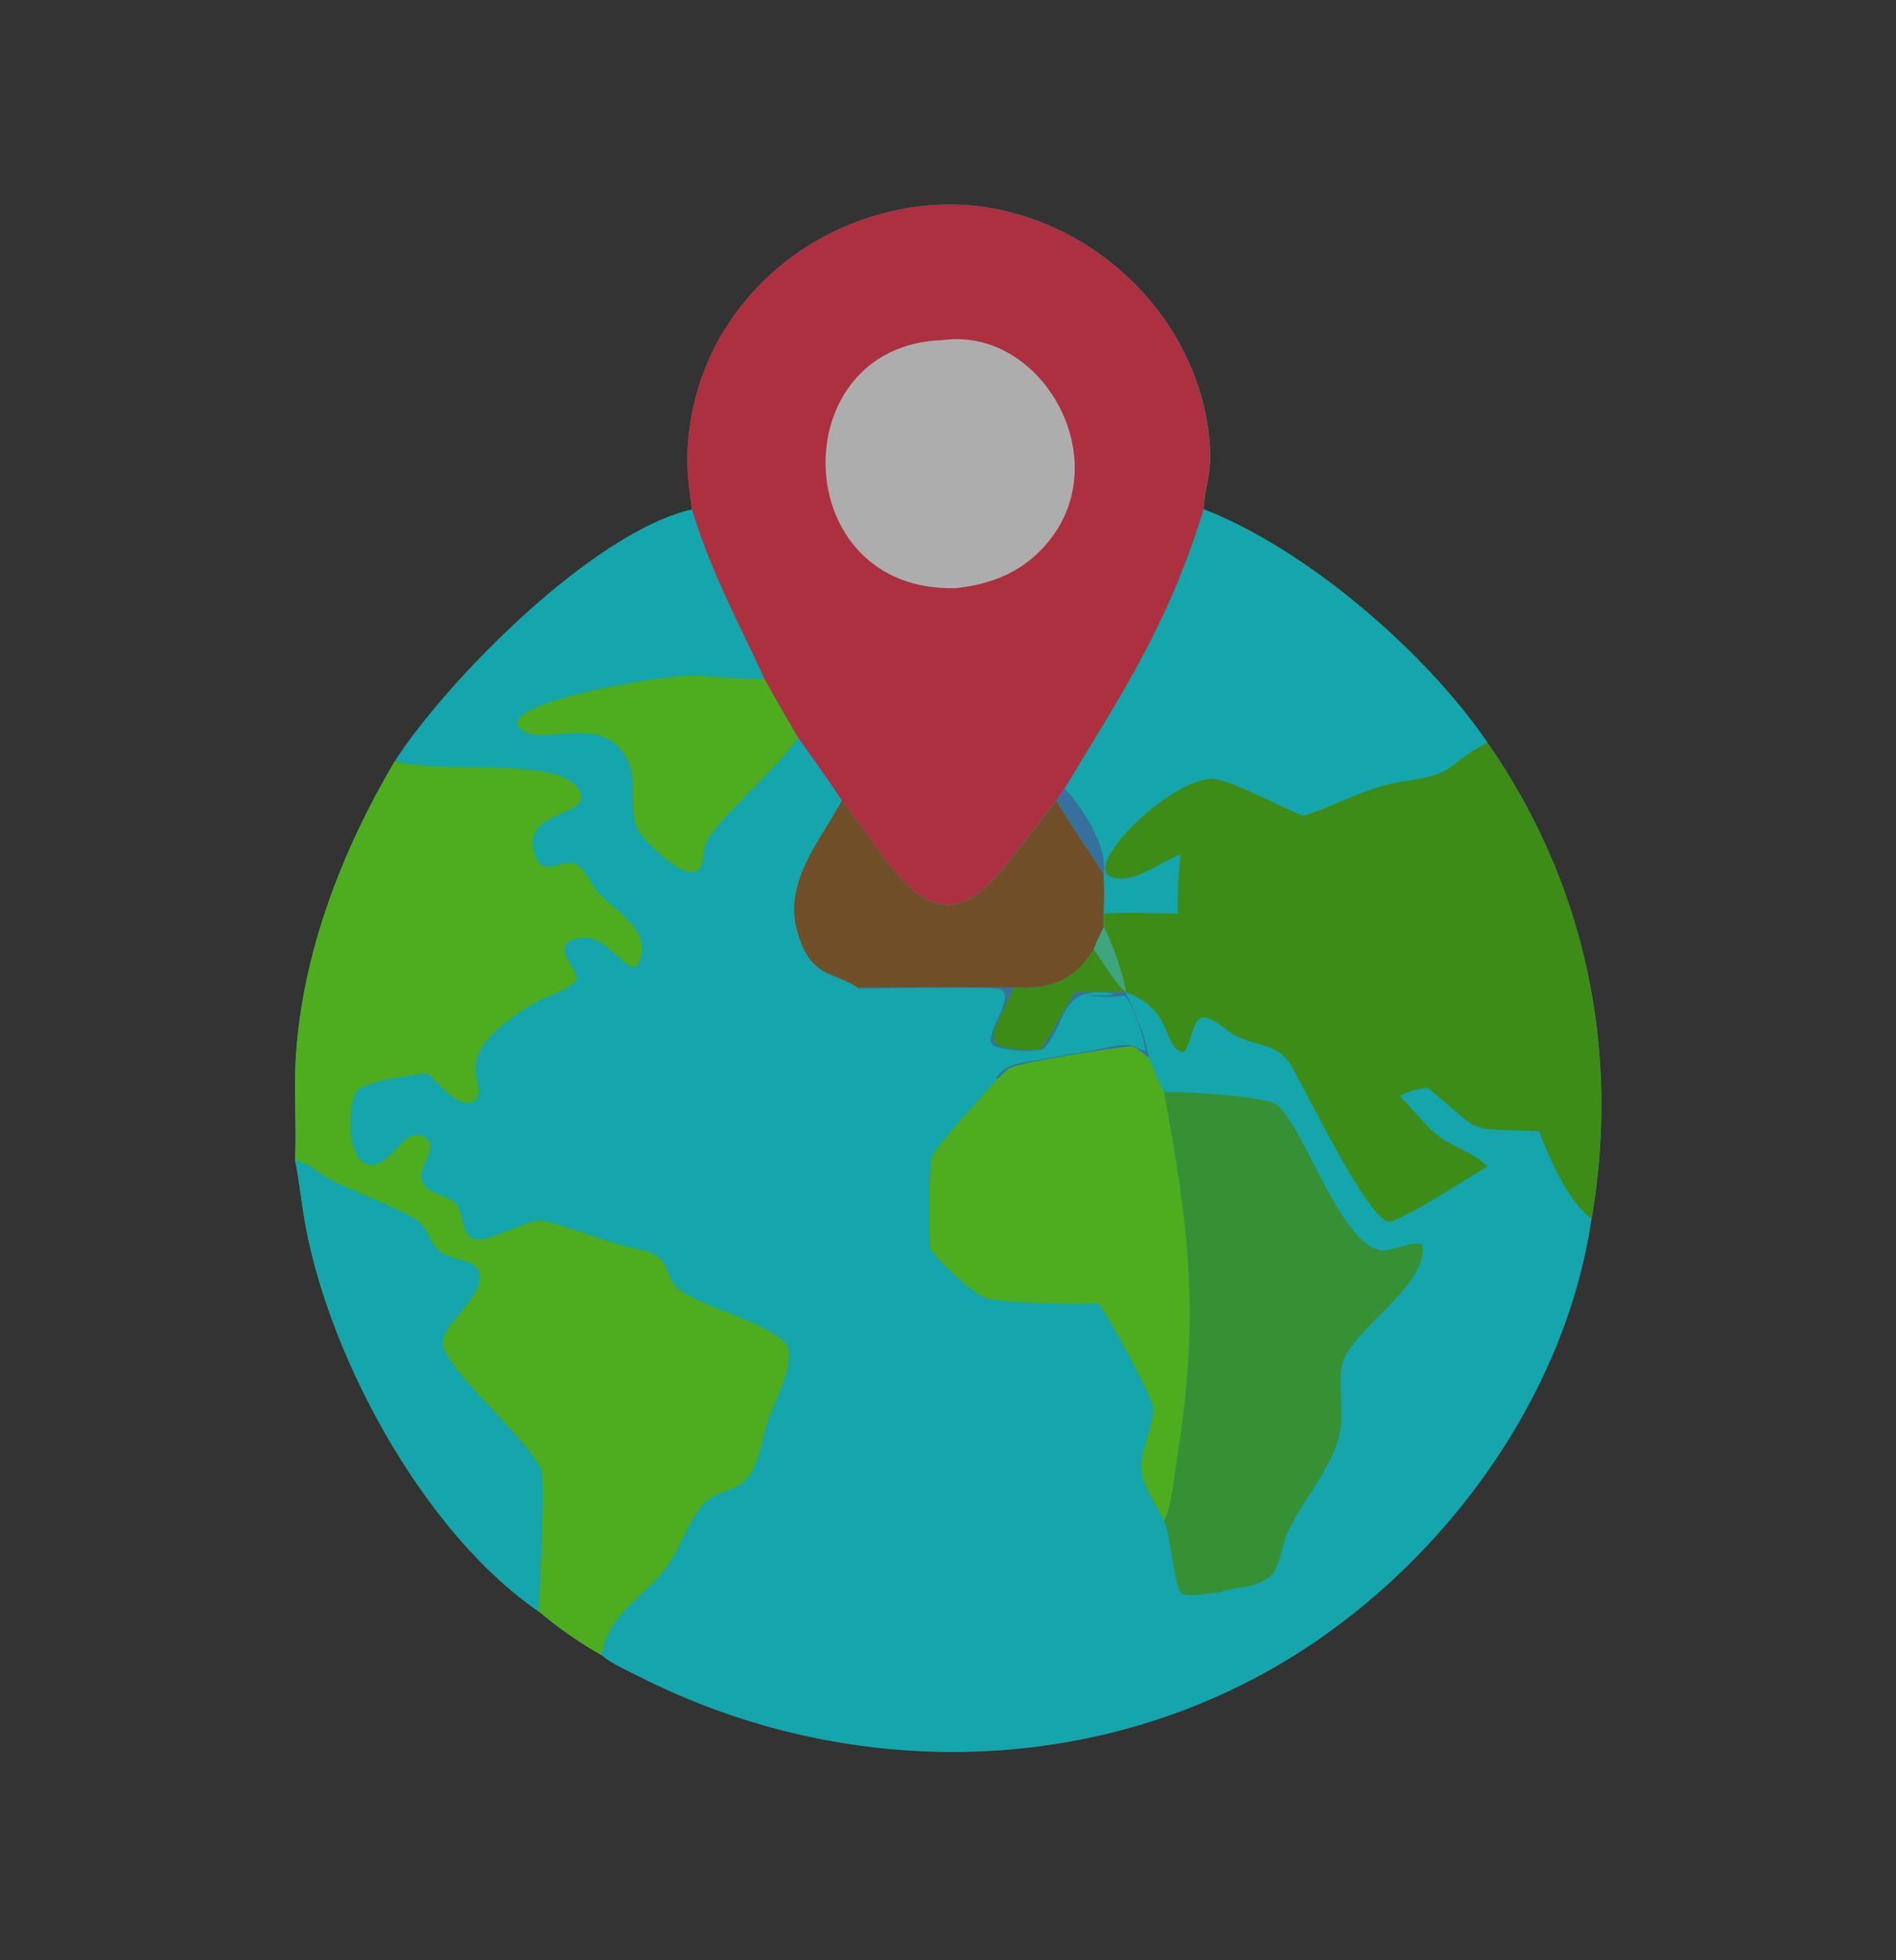 <svg width="30" height="31" viewBox="0 0 30 31" fill="none" xmlns="http://www.w3.org/2000/svg">
<rect x="0" y="0" width="30" height="31" fill="#333333" stroke="none"/>
<g opacity="0.6">
<path d="M10.95 8.055C10.911 7.765 10.869 7.48 10.877 7.187C10.938 5.144 12.513 3.527 14.525 3.266C16.724 2.981 18.857 4.655 19.126 6.854C19.204 7.495 19.068 7.598 19.046 8.055C20.685 8.691 22.568 10.327 23.532 11.742C25.083 13.958 25.641 16.614 25.183 19.274C24.743 22.272 22.603 25.04 19.982 26.471C16.91 28.147 13.193 28.078 10.106 26.51C9.935 26.423 9.659 26.302 9.52 26.175C9.221 26.014 8.784 25.71 8.528 25.485C6.671 24.216 5.141 21.343 4.802 19.188C4.758 18.907 4.729 18.625 4.669 18.347C4.695 17.809 4.647 17.268 4.68 16.73C4.783 15.069 5.41 13.455 6.248 12.035C7.075 10.755 9.384 8.411 10.95 8.055Z" fill="#00F2FF"/>
<path d="M13.562 15.613H16.044C15.707 16.382 15.373 16.628 16.461 16.598C16.679 16.318 16.811 15.983 17.008 15.689H17.807C17.952 16 18.129 16.387 18.176 16.728C18.088 16.657 18.007 16.588 17.902 16.544C17.613 16.572 16.182 16.794 15.985 16.887C15.895 16.929 15.849 17.019 15.771 17.069L15.77 17.037C15.939 16.811 16.153 16.814 16.404 16.768L17.296 16.611C17.463 16.583 17.677 16.523 17.841 16.525C17.946 16.526 18.025 16.607 18.126 16.622C18.118 16.446 17.916 15.852 17.792 15.742C17.624 15.774 17.416 15.765 17.247 15.746L17.249 15.74C17.369 15.737 17.507 15.753 17.622 15.724L17.616 15.711C16.755 15.592 16.901 16.128 16.534 16.561C16.436 16.677 15.742 16.595 15.693 16.511C15.582 16.322 16.11 15.724 15.811 15.64C15.633 15.591 13.955 15.637 13.563 15.631L13.562 15.613Z" fill="#3799E7"/>
<path d="M18.416 24.051L18.424 24.067C18.529 24.308 18.576 25.145 18.704 25.203C18.84 25.264 19.155 25.184 19.311 25.179C19.238 25.247 19.133 25.202 19.048 25.244C18.974 25.28 18.773 25.559 18.702 25.638C18.528 25.828 17.645 26.462 17.632 26.5C17.613 26.556 17.555 26.706 17.516 26.745C17.508 26.642 17.735 26.206 17.789 26.06C18.035 25.395 18.241 24.737 18.416 24.051Z" fill="#00F2FF"/>
<path d="M17.306 15.012C17.467 15.235 17.614 15.495 17.808 15.689H17.009C16.812 15.983 16.68 16.318 16.462 16.598C15.374 16.628 15.708 16.382 16.044 15.613C16.608 15.652 16.987 15.514 17.306 15.012Z" fill="#46C806"/>
<path d="M12.631 11.667C12.228 12.227 11.507 12.802 11.196 13.283C11.107 13.421 11.154 13.591 11.076 13.723C10.896 14.028 10.124 13.255 10.065 13.067C9.932 12.644 10.145 12.244 9.82 11.854C9.393 11.342 8.602 11.783 8.268 11.551C7.682 11.143 10.462 10.679 10.929 10.684C11.319 10.687 11.705 10.754 12.095 10.735C12.271 11.049 12.447 11.359 12.631 11.667Z" fill="#60FD12"/>
<path d="M13.322 12.66C14.097 13.618 14.745 15.177 15.901 13.703L16.41 13.057C16.511 12.926 16.604 12.78 16.718 12.66C16.926 13.011 17.231 13.465 17.464 13.818C17.472 14.027 17.474 14.241 17.464 14.45C17.463 14.518 17.452 14.6 17.464 14.666C17.411 14.781 17.351 14.894 17.307 15.013C16.988 15.515 16.609 15.653 16.046 15.615H13.564C13.18 15.357 12.836 15.475 12.621 14.753C12.385 13.958 12.969 13.309 13.322 12.66Z" fill="#9A6321"/>
<path d="M15.772 17.068C15.851 17.018 15.896 16.928 15.986 16.885C16.183 16.793 17.614 16.571 17.904 16.543C18.008 16.587 18.09 16.656 18.177 16.726C18.254 16.907 18.325 17.097 18.418 17.27C18.82 19.447 18.985 20.803 18.625 23.066C18.586 23.311 18.532 23.855 18.418 24.051C18.3 23.79 18.043 23.47 18.058 23.175C18.074 22.869 18.234 22.583 18.253 22.276C18.26 22.148 17.511 20.759 17.382 20.615C16.982 20.623 16.051 20.614 15.658 20.542C15.409 20.497 14.871 19.964 14.719 19.752C14.696 19.567 14.693 18.445 14.745 18.288C14.791 18.149 15.621 17.25 15.772 17.068Z" fill="#60FD12"/>
<path d="M18.418 17.271C18.678 17.257 20.061 17.333 20.219 17.481C20.677 17.911 21.25 19.776 21.897 19.776C22.041 19.776 22.401 19.604 22.505 19.687C22.612 20.287 21.486 20.97 21.262 21.497C21.147 21.764 21.273 22.322 21.203 22.652C21.073 23.256 20.592 23.721 20.356 24.278C20.281 24.455 20.239 24.82 20.095 24.931C19.813 25.151 19.509 25.084 19.313 25.18C19.156 25.185 18.842 25.266 18.706 25.204C18.578 25.146 18.531 24.309 18.425 24.069L18.418 24.052C18.532 23.856 18.586 23.312 18.625 23.067C18.985 20.804 18.82 19.448 18.418 17.271Z" fill="#46C806" fill-opacity="0.8"/>
<path d="M6.248 12.035C7.02 12.258 8.867 11.94 9.167 12.503C9.41 12.958 8.134 12.764 8.497 13.596C8.601 13.835 8.914 13.598 9.092 13.655C9.236 13.702 9.344 13.968 9.442 14.085C9.717 14.415 10.321 14.684 10.116 15.212C9.991 15.534 9.639 14.797 9.226 14.829C8.59 14.877 9.198 15.38 9.122 15.494C9.016 15.655 8.625 15.761 8.45 15.866C6.991 16.735 7.744 17.128 7.541 17.374C7.318 17.645 6.905 17.078 6.758 16.971C6.515 17.006 5.772 17.088 5.638 17.267C5.477 17.482 5.477 18.546 5.958 18.411C6.217 18.338 6.422 17.834 6.693 17.971C7.061 18.156 6.404 18.55 6.797 18.819C6.92 18.904 7.098 18.918 7.205 19.024C7.394 19.213 7.239 19.68 7.67 19.588C7.865 19.546 8.394 19.309 8.505 19.304C8.75 19.293 9.619 19.661 10.041 19.742C10.739 19.876 10.418 20.17 10.796 20.425C11.21 20.704 12.038 20.877 12.413 21.225C12.649 21.443 12.248 22.188 12.16 22.444C12.063 22.724 12.021 23.11 11.846 23.353C11.684 23.579 11.35 23.57 11.158 23.759C10.904 24.008 10.766 24.489 10.54 24.792C10.165 25.297 9.632 25.499 9.52 26.175C9.221 26.014 8.784 25.71 8.528 25.485C6.671 24.216 5.141 21.343 4.802 19.188C4.758 18.908 4.729 18.625 4.669 18.347C4.695 17.809 4.647 17.268 4.68 16.73C4.783 15.069 5.41 13.455 6.248 12.035Z" fill="#60FD12"/>
<path d="M4.668 18.348C4.858 18.375 5.05 18.566 5.226 18.653C5.643 18.862 6.162 19.05 6.548 19.262C6.776 19.387 6.775 19.638 6.959 19.792C7.155 19.956 7.663 19.887 7.583 20.275C7.512 20.613 6.999 20.968 7.005 21.242C7.014 21.618 8.324 22.731 8.556 23.225C8.643 23.409 8.531 25.128 8.527 25.486C6.671 24.217 5.14 21.344 4.802 19.189C4.757 18.909 4.728 18.626 4.668 18.348Z" fill="#00F2FF"/>
<path d="M16.846 12.471C17.784 10.914 18.478 9.896 19.047 8.055C20.687 8.691 22.57 10.327 23.534 11.742C25.084 13.958 25.642 16.614 25.185 19.274C24.811 19.01 24.507 18.301 24.353 17.89C23.1 17.845 23.493 17.933 22.586 17.199C22.431 17.222 22.285 17.251 22.149 17.334C22.326 17.509 22.584 17.836 22.756 17.963C23.007 18.151 23.306 18.215 23.534 18.448C23.304 18.577 22.112 19.361 21.957 19.317C21.615 19.221 20.684 17.292 20.436 16.862C20.227 16.501 19.912 16.553 19.569 16.388C19.402 16.307 19.257 16.132 19.074 16.091C18.856 16.042 18.861 16.544 18.725 16.638C18.383 16.586 18.592 15.975 17.81 15.689C17.616 15.495 17.469 15.235 17.308 15.011C17.352 14.893 17.412 14.779 17.465 14.664C17.453 14.598 17.464 14.516 17.465 14.448C17.475 14.24 17.473 14.025 17.465 13.817C17.232 13.464 16.927 13.01 16.719 12.659C16.754 12.592 16.802 12.532 16.846 12.471Z" fill="#46C806"/>
<path d="M17.462 14.664C17.546 14.757 17.83 15.55 17.807 15.689C17.612 15.494 17.466 15.235 17.305 15.011C17.348 14.893 17.409 14.779 17.462 14.664Z" fill="#46F2B2"/>
<path d="M16.846 12.471C17.784 10.914 18.478 9.896 19.047 8.055C20.687 8.691 22.57 10.327 23.534 11.742C22.807 12.136 23.083 12.231 22.202 12.358C21.629 12.441 21.157 12.734 20.614 12.903C20.277 12.764 19.445 12.322 19.189 12.317C18.519 12.303 17.075 13.73 17.604 13.875C17.969 13.975 18.346 13.631 18.678 13.514C18.645 13.826 18.63 14.135 18.636 14.448C18.269 14.447 17.822 14.422 17.465 14.448C17.475 14.24 17.473 14.025 17.465 13.817C17.232 13.464 16.927 13.01 16.719 12.659C16.754 12.592 16.802 12.532 16.846 12.471Z" fill="#00F2FF"/>
<path d="M16.719 12.66C16.754 12.594 16.802 12.534 16.846 12.473C17.129 12.764 17.528 13.393 17.465 13.818C17.232 13.465 16.927 13.011 16.719 12.66Z" fill="#3799E7"/>
<path d="M10.948 8.055C10.909 7.765 10.867 7.48 10.876 7.187C10.936 5.144 12.512 3.527 14.524 3.266C16.723 2.981 18.856 4.655 19.124 6.854C19.203 7.495 19.067 7.598 19.045 8.055C18.475 9.895 17.781 10.914 16.843 12.471C16.799 12.532 16.752 12.592 16.716 12.659C16.603 12.778 16.509 12.925 16.408 13.055L15.9 13.701C14.743 15.175 14.096 13.617 13.321 12.659C13.102 12.323 12.861 11.994 12.63 11.667C12.447 11.358 12.27 11.048 12.095 10.735C11.667 9.791 11.271 9.104 10.948 8.055Z" fill="#FF2E49"/>
<path d="M14.916 5.379L14.931 5.376C16.475 5.179 17.663 7.238 16.598 8.555C16.217 9.027 15.717 9.238 15.128 9.301C12.449 9.38 12.373 5.454 14.916 5.379Z" fill="white"/>
</g>
</svg>
